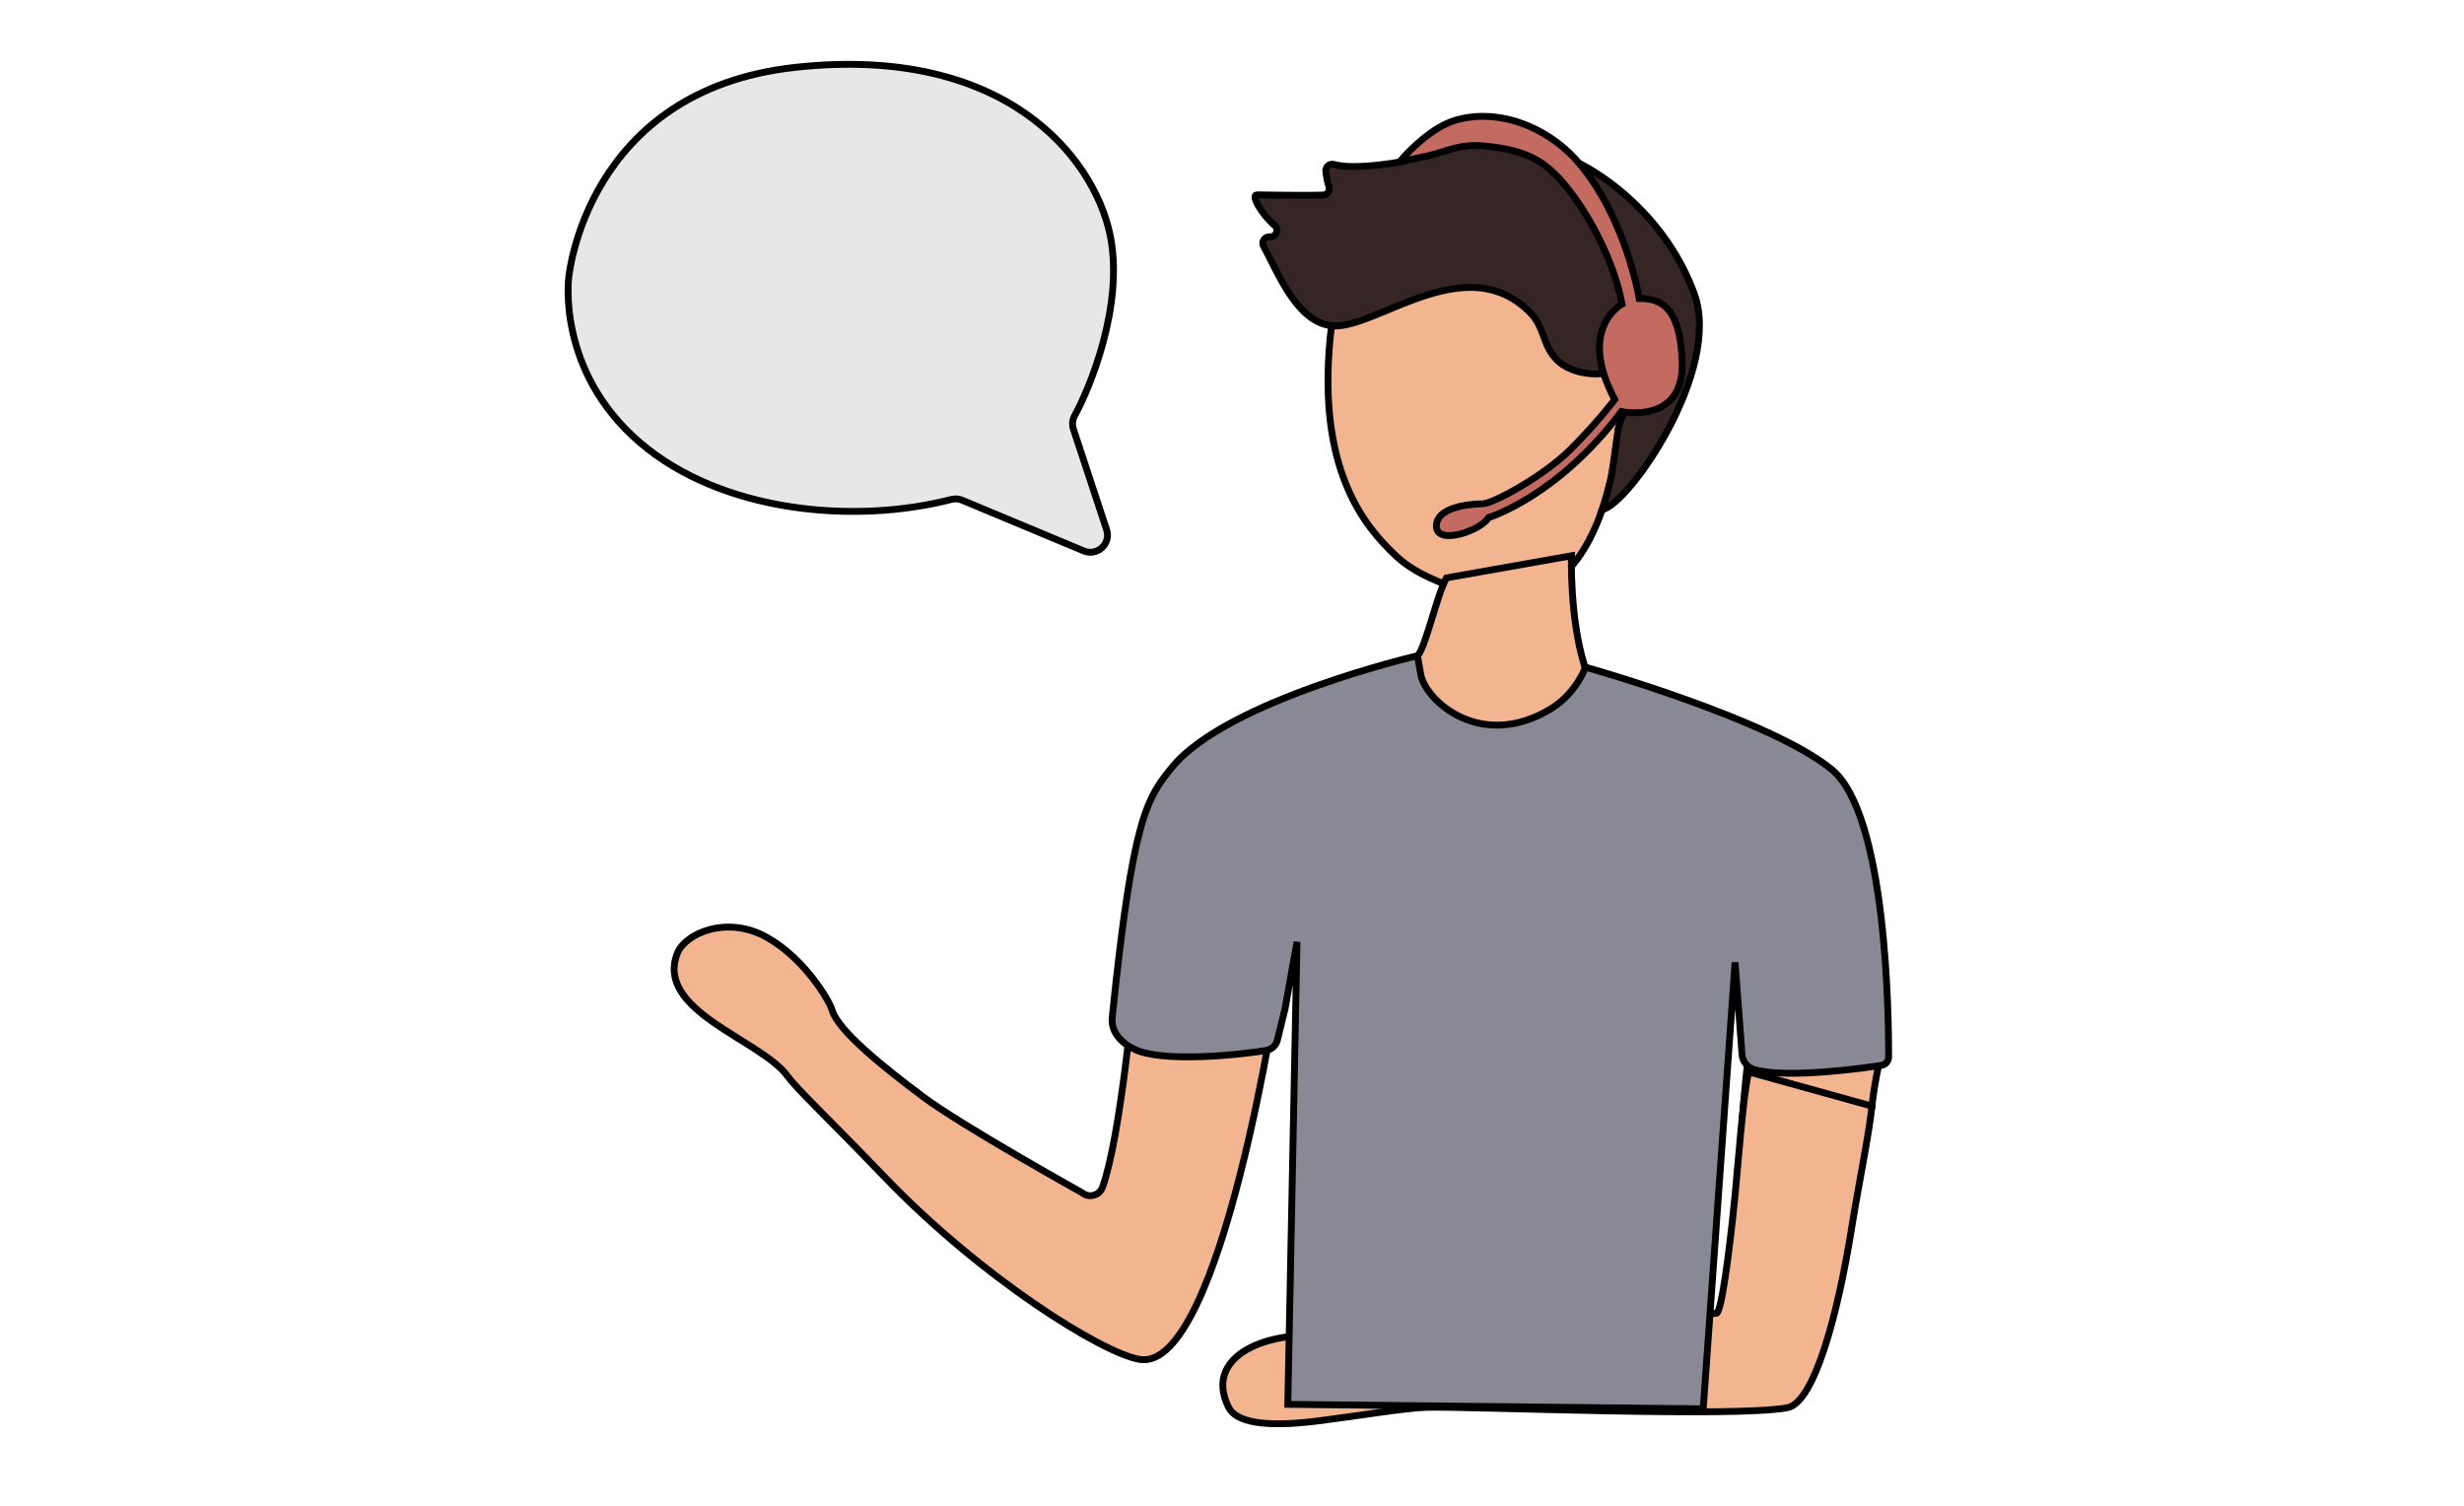 <?xml version="1.0" ?>
<svg xmlns="http://www.w3.org/2000/svg" width="360" height="220" viewBox="0 0 360 220">
  <g>
    <path d="M273.5,161.612C273.889,158.044 274.5,155.612 274.5,155.612L255.5,153.612C255.5,153.612 254.641,161.2 254.5,164.612L273.5,161.612Z" fill="#F3B590" stroke-width="1" stroke="#00000000"/>
    <path d="M236.462,62.523C236.462,62.523 234.831,95.377 211.781,85.648C209.393,84.639 206.501,83.612 203.9,81.165C199.289,76.825 192.501,68.612 194.331,49.473C196.001,32.01 213.47,19.77 227.141,35.926C240.813,52.083 242.676,58.297 240.813,60.037C238.949,61.777 236.462,62.523 236.462,62.523" fill="#F3B590" stroke-width="1" stroke="#00000000"/>
    <path d="M207.02,103.767C207.02,103.767 205.443,101.86 207.105,96.006C207.125,95.938 207.112,95.822 207.188,95.725C208.39,94.188 209.977,86.817 211.333,84.432L229.589,81.198C229.589,81.198 229.344,90.307 231.462,97.121C232.601,100.785 230.443,104.377 228.195,105.879C222.929,109.396 211.689,113.366 207.02,103.767" fill="#F3B590" stroke-width="1" stroke="#00000000"/>
    <path d="M186.891,143.043C186.891,143.043 178.5,200.612 166.5,198.612C161.05,197.704 143.46,186.756 129.241,171.964C120.419,162.789 116.584,159.285 115.02,157.172C111.088,151.859 95.638,147.71 98.966,139.277C100.127,136.335 106.281,133.665 112.109,136.985C117.811,140.233 121.27,146.481 121.553,147.512C122.389,150.562 129.108,155.933 134.883,160.252C140.58,164.514 158.09,174.252 158.09,174.252C159.097,175.093 160.633,174.683 161.081,173.449C163.735,166.146 165.63,144.616 165.813,143.903C166.037,143.036 186.891,143.043 186.891,143.043" fill="#F3B590" stroke-width="1" stroke="#00000000"/>
    <path d="M255.5,156.612C254.668,159.914 253.944,170.157 253.5,174.612C252.608,183.573 251.457,191.975 250.754,191.887C249.35,191.711 207.885,198.489 203.5,197.612C198.5,196.612 201.5,196.612 196.5,195.612C186.5,193.612 175.5,197.612 179.5,205.612C180.552,207.716 184.5,208.612 192.5,207.612C198.122,206.909 205.457,205.677 208.5,205.612C215.537,205.462 253.577,207.13 261.162,205.669C265.07,204.916 268.504,192.053 270.5,179.612C271.609,172.704 273.003,166.173 273.5,161.612L255.5,156.612Z" fill="#F3B590" stroke-width="1" stroke="#00000000"/>
    <path d="M223.5,45.612C225.781,47.893 225.264,50.376 227.5,52.612C230.5,55.612 238.778,55.769 239.787,49.574C239.829,49.317 239.59,55.707 239.665,55.956C240.562,58.928 237.428,58.192 236.462,62.523C236.341,63.069 235.513,69.269 235.426,69.642C234.603,73.137 234.086,74.458 234.086,74.458C237.968,73.736 251.6,54.089 247.551,42.958C243.557,31.981 234.767,25.766 230.17,23.572C230.056,23.518 219.538,20.284 216.5,20.612C215.473,20.723 206.515,22.498 205.525,23.372C205.397,23.485 205.236,23.543 205.069,23.573C203.553,23.849 197.739,24.818 194.937,24.028C194.266,23.839 193.611,24.365 193.702,25.056C193.799,25.799 193.946,26.619 194.166,27.261C194.369,27.856 193.929,28.475 193.301,28.497C190.346,28.599 184.47,28.47 183.633,28.47C182.726,28.47 184.194,31.155 186.221,32.931C186.904,33.529 186.466,34.638 185.559,34.601C185.537,34.6 185.515,34.599 185.493,34.598C184.742,34.563 184.25,35.362 184.622,36.015C186.639,39.559 189.683,47.988 195.5,47.612C202.083,47.187 214.5,36.612 223.5,45.612" fill="#352525" stroke-width="1" stroke="#00000000"/>
    <path d="M216.5,73.612C216.5,73.612 210.061,73.594 209.865,76.717C209.67,79.839 216.329,77.564 217.5,75.612C217.5,75.612 227.5,72.612 236.894,60.129C236.894,60.129 246.075,62.084 245.773,52.908C245.5,44.612 242.5,43.612 239.5,43.612C239.5,43.612 237.5,31.612 230.5,23.612C225.844,18.291 218.577,15.738 212.5,17.612C208.454,18.86 204.5,23.612 204.5,23.612C204.5,23.612 207.857,23.001 209.82,22.454C211.584,21.963 213.538,21.035 216.745,21.319C223.173,21.887 225.385,23.725 227.152,25.413C230.5,28.612 235.5,36.612 236.992,44.419C236.992,44.419 230.356,47.932 235.918,58.373C235.918,58.373 233.5,61.612 229.5,65.612C225.5,69.612 217.927,73.73 216.5,73.612" fill="#C36A61" stroke-width="1" stroke="#00000000"/>
    <path d="M150.847,34.203L141.384,34.203C140.677,34.203 140.103,34.735 140.103,35.393L140.103,50.265C140.103,50.922 140.677,51.455 141.384,51.455L150.847,51.455C151.554,51.455 152.128,50.922 152.128,50.265L152.128,35.393C152.128,34.735 151.554,34.203 150.847,34.203" fill="#657887" stroke-width="1" stroke="#00000000"/>
    <path d="M135.522,34.203L126.06,34.203C125.353,34.203 124.779,34.735 124.779,35.393L124.779,50.265C124.779,50.922 125.353,51.455 126.06,51.455L135.522,51.455C136.229,51.455 136.803,50.922 136.803,50.265L136.803,35.393C136.803,34.735 136.229,34.203 135.522,34.203" fill="#657887" stroke-width="1" stroke="#00000000"/>
    <path d="M120.197,34.203L110.735,34.203C110.028,34.203 109.454,34.735 109.454,35.393L109.454,50.265C109.454,50.922 110.028,51.455 110.735,51.455L120.197,51.455C120.904,51.455 121.478,50.922 121.478,50.265L121.478,35.393C121.478,34.735 120.904,34.203 120.197,34.203" fill="#657887" stroke-width="1" stroke="#00000000"/>
    <path d="M104.873,34.203L95.41,34.203C94.703,34.203 94.129,34.735 94.129,35.393L94.129,50.265C94.129,50.922 94.703,51.455 95.41,51.455L104.873,51.455C105.58,51.455 106.154,50.922 106.154,50.265L106.154,35.393C106.154,34.735 105.58,34.203 104.873,34.203" fill="#657887" stroke-width="1" stroke="#00000000"/>
  </g>
  <g>
    <path d="M231.647,97.474C231.647,97.474 230.335,101.311 226.5,103.612C216.5,109.612 208.5,102.612 207.603,98.661L207.094,95.804C207.094,95.804 179.414,102.261 171.337,111.99C167.5,116.612 165.5,119.612 162.5,148.612C162.191,151.596 165.209,153.182 166.5,153.612C171.273,155.203 181.731,154.025 184.99,153.476C185.799,153.34 186.444,152.736 186.638,151.938L187.751,147.373L189.5,137.612L188.153,205.182L248.846,205.833L253.5,140.612L254.52,154.074C254.599,155.12 255.326,155.991 256.335,156.277C261.203,157.655 272.895,155.97 274.898,155.648C275.496,155.553 275.935,155.043 275.938,154.437C275.956,148.516 275.647,119.08 267.665,112.46C258.777,105.09 231.647,97.474 231.647,97.474" fill="#898995" stroke-width="1" stroke="#00000000"/>
  </g>
  <g>
    <path d="M161.679,77.391L156.832,62.702C156.611,62.033 156.678,61.312 157.023,60.697C159.004,57.158 164.393,44.605 162.157,34.175C159.732,22.87 146.747,6.486 116.161,9.845C85.575,13.205 83.094,40.548 83.094,40.548C83.094,40.548 81.288,54.163 93.453,64.618C105.391,74.878 124.803,76.632 138.99,72.971C139.517,72.835 140.068,72.87 140.57,73.079L158.333,80.49C160.316,81.318 162.353,79.43 161.679,77.391" fill="#E7E7E7" stroke-width="1" stroke="#00000000"/>
  </g>
</svg>
